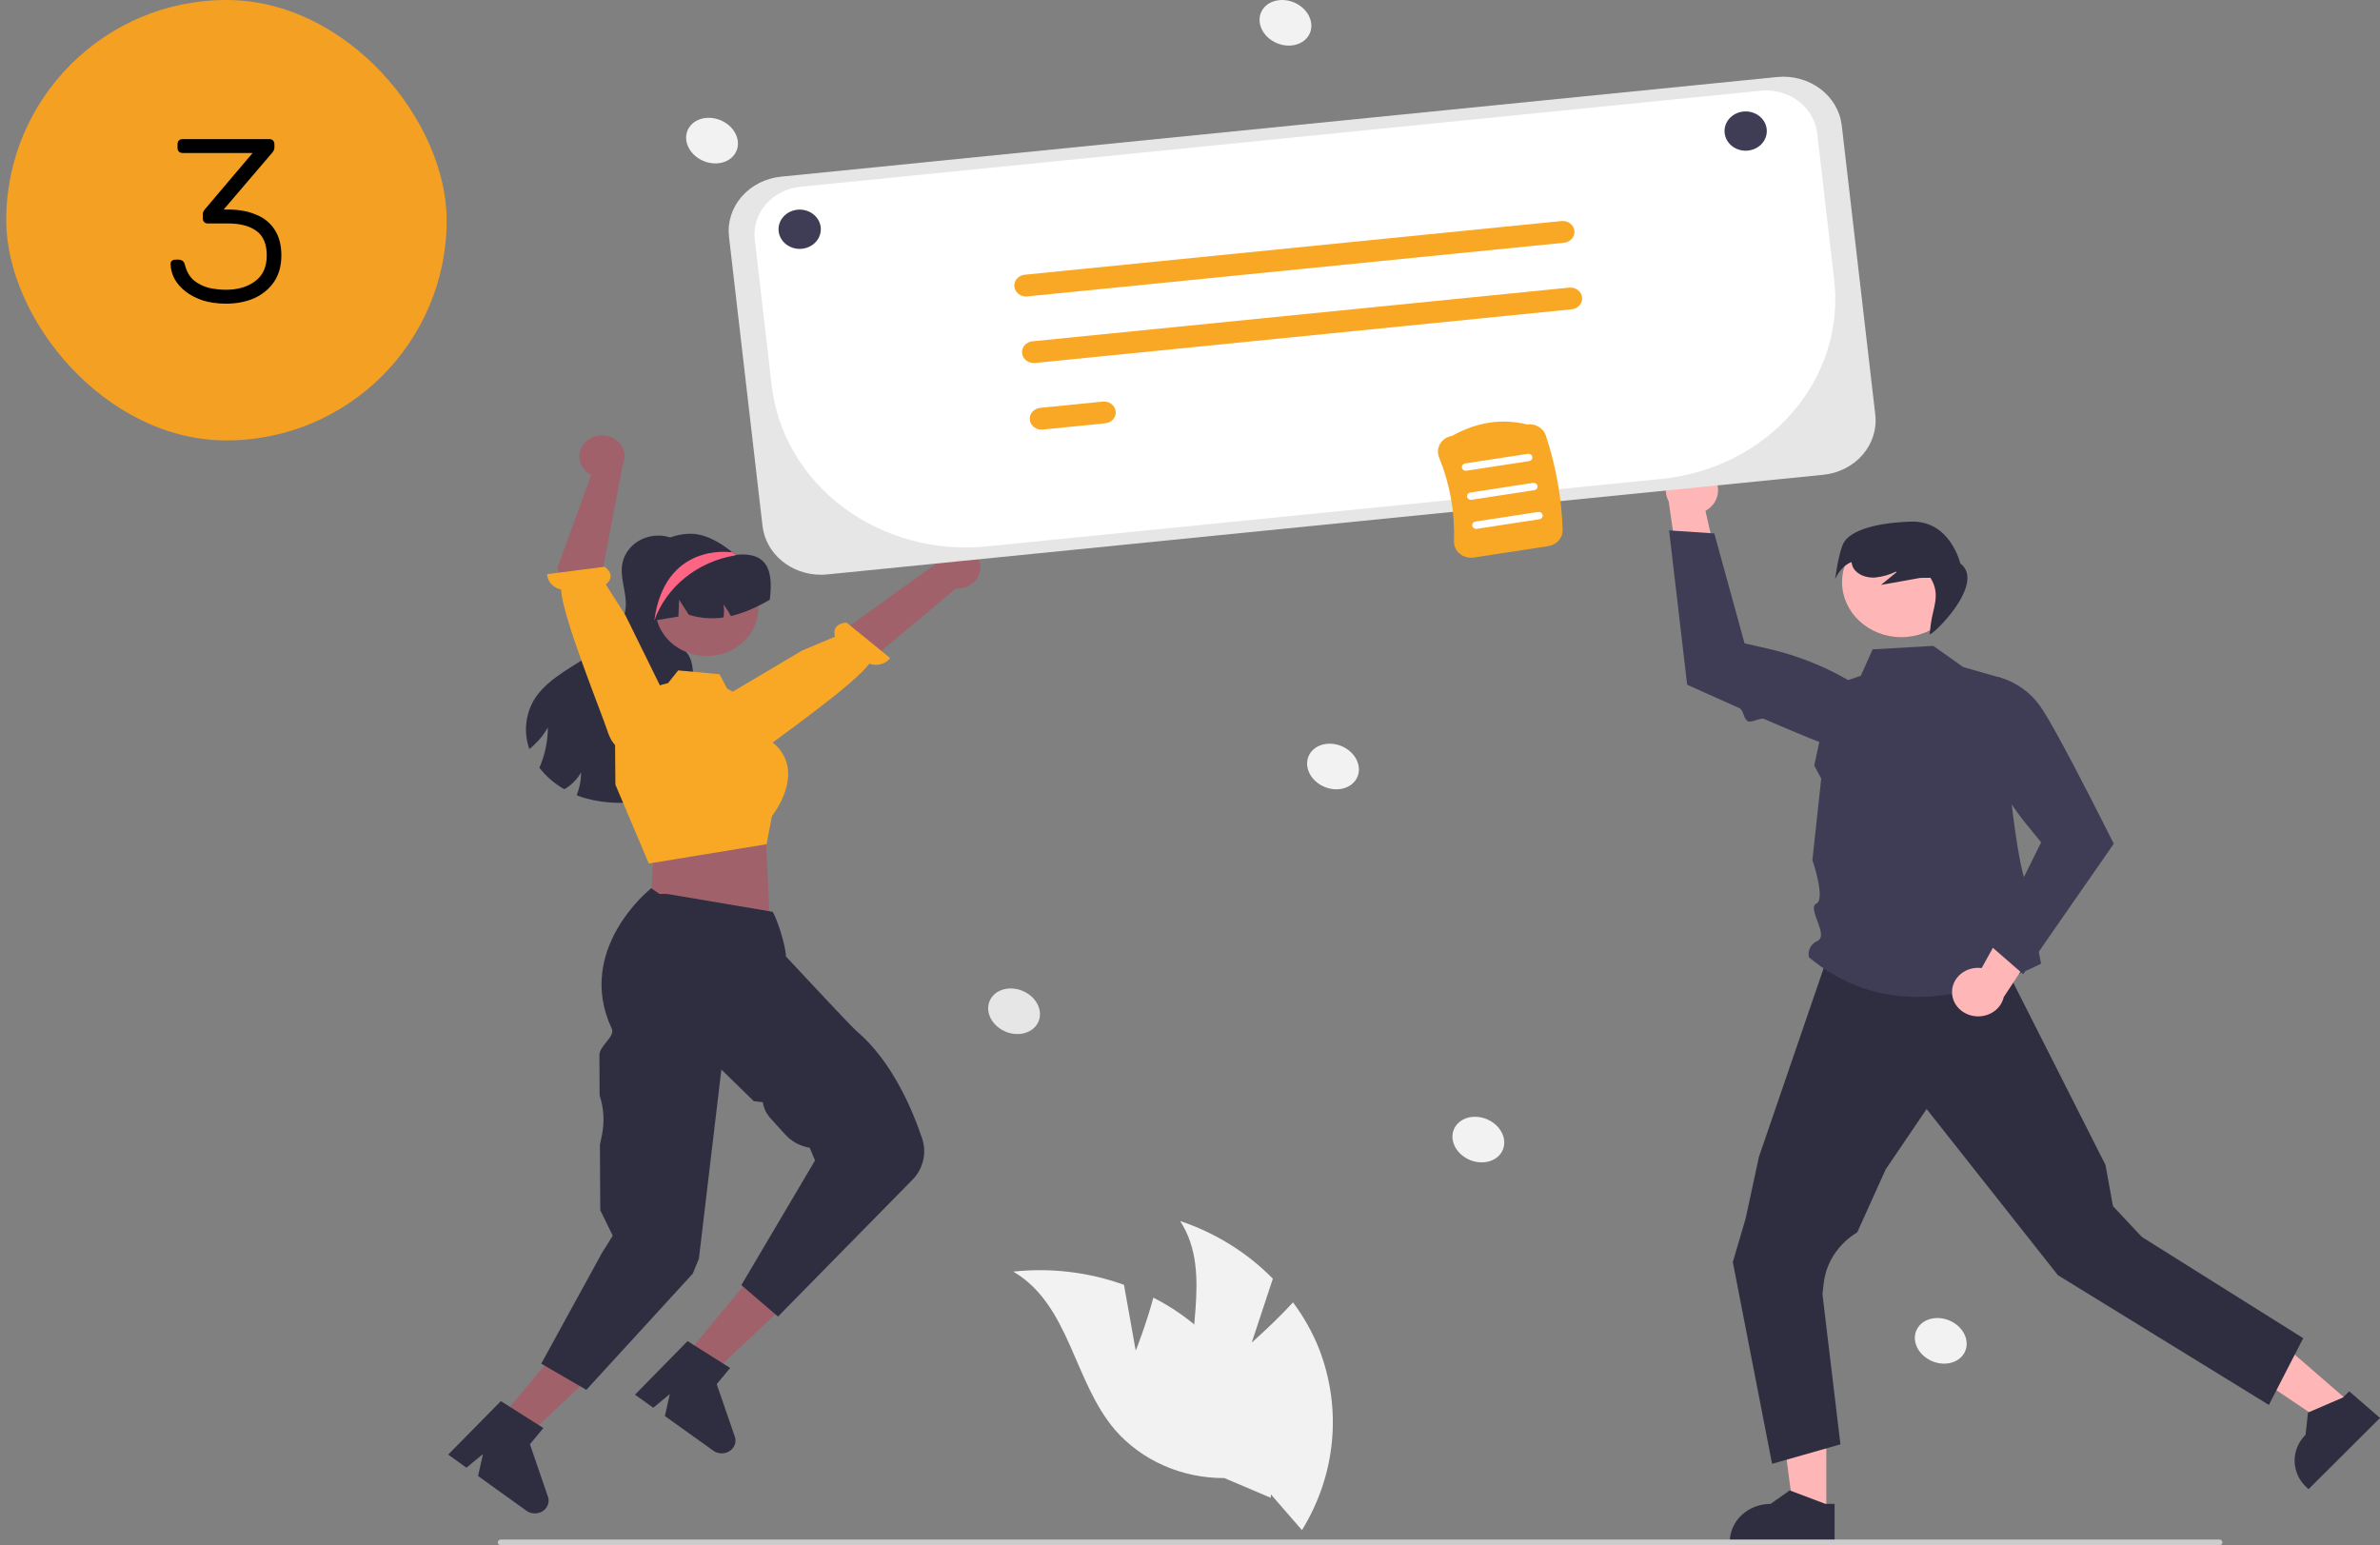 <svg width="308" height="200" viewBox="0 0 308 200" fill="none" xmlns="http://www.w3.org/2000/svg">
<rect x="0" y="0" width="308" height="200" fill="#808080" stroke="none"/>
<rect x="0.805" width="57" height="57" rx="28.5" fill="#F4A022"/>
<path d="M29.242 39.3C28.122 39.3 27.122 39.16 26.242 38.88C25.362 38.58 24.612 38.19 23.992 37.71C23.392 37.23 22.922 36.69 22.582 36.09C22.262 35.47 22.092 34.83 22.072 34.17C22.072 33.99 22.132 33.85 22.252 33.75C22.372 33.65 22.522 33.6 22.702 33.6H23.122C23.282 33.6 23.432 33.64 23.572 33.72C23.732 33.8 23.852 33.99 23.932 34.29C24.152 35.15 24.542 35.82 25.102 36.3C25.682 36.76 26.332 37.08 27.052 37.26C27.792 37.42 28.522 37.5 29.242 37.5C30.782 37.5 32.042 37.13 33.022 36.39C34.022 35.65 34.522 34.54 34.522 33.06C34.522 31.58 34.072 30.52 33.172 29.88C32.292 29.24 31.082 28.92 29.542 28.92H26.902C26.702 28.92 26.542 28.86 26.422 28.74C26.302 28.62 26.242 28.46 26.242 28.26V27.81C26.242 27.65 26.262 27.52 26.302 27.42C26.362 27.3 26.432 27.19 26.512 27.09L32.692 19.8H23.632C23.432 19.8 23.272 19.74 23.152 19.62C23.032 19.5 22.972 19.34 22.972 19.14V18.69C22.972 18.47 23.032 18.3 23.152 18.18C23.272 18.06 23.432 18 23.632 18H34.822C35.042 18 35.212 18.06 35.332 18.18C35.452 18.3 35.512 18.47 35.512 18.69V19.14C35.512 19.26 35.482 19.37 35.422 19.47C35.382 19.55 35.332 19.63 35.272 19.71L28.942 27.12H29.542C30.922 27.12 32.122 27.34 33.142 27.78C34.182 28.2 34.982 28.85 35.542 29.73C36.122 30.61 36.412 31.72 36.412 33.06C36.412 34.38 36.102 35.51 35.482 36.45C34.862 37.37 34.012 38.08 32.932 38.58C31.852 39.06 30.622 39.3 29.242 39.3Z" fill="black"/>
<g clip-path="url(#clip0_1_4051)">
<path d="M161.991 173.751L164.722 165.491C161.437 162.132 157.318 159.569 152.725 158.024C157.213 164.931 152.864 173.941 154.676 181.831C155.262 184.288 156.435 186.591 158.109 188.569C159.782 190.547 161.914 192.15 164.346 193.259L168.489 198.028C170.662 194.503 171.985 190.582 172.369 186.536C172.753 182.489 172.188 178.414 170.713 174.59C169.862 172.452 168.726 170.423 167.329 168.549C164.867 171.238 161.991 173.751 161.991 173.751Z" fill="#F2F2F2"/>
<path d="M146.978 174.807L145.456 166.282C140.903 164.637 135.986 164.049 131.133 164.569C138.466 168.892 138.899 178.758 144.309 185.069C146.013 187.025 148.169 188.601 150.617 189.678C153.065 190.755 155.742 191.307 158.451 191.292L164.449 193.844C164.701 189.789 164.003 185.731 162.404 181.95C160.805 178.169 158.342 174.756 155.186 171.944C153.399 170.383 151.407 169.038 149.258 167.939C148.345 171.366 146.978 174.807 146.978 174.807Z" fill="#F2F2F2"/>
<path d="M236.346 195.909L232.139 195.908L230.139 180.839L236.346 180.839L236.346 195.909Z" fill="#FFB6B6"/>
<path d="M237.417 199.696L223.855 199.695V199.536C223.856 198.236 224.412 196.988 225.402 196.069C226.392 195.149 227.734 194.633 229.134 194.633H229.134L231.612 192.887L236.233 194.633L237.417 194.633L237.417 199.696Z" fill="#2F2E41"/>
<path d="M304.287 181.658L301.419 184.516L288.188 175.601L292.42 171.383L304.287 181.658Z" fill="#FFB6B6"/>
<path d="M308.001 183.511L298.754 192.726L298.629 192.618C297.605 191.731 297.002 190.503 296.952 189.203C296.903 187.904 297.412 186.639 298.366 185.688L298.366 185.688L298.681 182.814L303.207 180.864L304.014 180.059L308.001 183.511Z" fill="#2F2E41"/>
<path d="M298.063 173.189L293.617 181.826L266.319 165.036L262.347 160.01L249.326 143.529L244.033 151.331L240.35 159.487C239.149 160.214 238.138 161.18 237.388 162.314C236.639 163.449 236.17 164.724 236.015 166.047L235.847 167.491L238.174 186.926L229.328 189.449L224.248 163.341L225.909 157.684L227.619 149.742L236.227 124.648H259.263L272.476 150.772L273.441 156.096L277.188 160.089L298.063 173.189Z" fill="#2F2E41"/>
<path d="M250.189 83.59L254.067 86.333L258.743 87.668C258.743 87.668 260.677 112.931 262.419 114.549C264.161 116.167 262.59 116.211 262.94 118.313C263.29 120.415 264.141 124.724 264.141 124.724C252.381 130.507 242.244 130.662 234.101 123.896C233.997 123.477 234.05 123.038 234.251 122.651C234.452 122.264 234.79 121.953 235.208 121.769C236.723 121.022 233.81 117.535 235.049 116.952C236.288 116.37 234.546 111.312 234.546 111.312L235.688 100.761L234.785 99.075L236.989 88.755L240.812 87.458L242.339 84.04L250.189 83.59Z" fill="#3F3D56"/>
<path d="M252.619 128.49C252.602 128.034 252.692 127.58 252.884 127.16C253.077 126.739 253.365 126.363 253.731 126.058C254.096 125.753 254.529 125.526 254.999 125.393C255.469 125.26 255.965 125.224 256.452 125.288L261.917 115.421L264.962 120.446L259.305 129.046C259.135 129.798 258.673 130.466 258.008 130.923C257.343 131.38 256.521 131.595 255.697 131.527C254.872 131.458 254.104 131.111 253.537 130.552C252.97 129.992 252.643 129.259 252.619 128.49H252.619Z" fill="#FFB6B6"/>
<path d="M261.823 126.076L273.545 109.2L273.507 109.123C273.462 109.034 270.808 103.708 268.236 98.831C267.84 98.08 267.446 97.339 267.063 96.63C266.898 96.324 266.736 96.024 266.576 95.731C265.495 93.753 264.552 92.118 263.988 91.341C262.742 89.585 260.887 88.277 258.73 87.636L258.676 87.623L258.624 87.643C257.57 88.056 256.698 88.791 256.153 89.727C255.609 90.662 255.423 91.742 255.628 92.788C256.645 97.835 258.91 102.593 262.246 106.687L264.146 109.014L257.542 122.351L261.823 126.076Z" fill="#3F3D56"/>
<path d="M221.515 61.388C221.838 61.732 222.075 62.138 222.211 62.576C222.347 63.015 222.377 63.476 222.3 63.927C222.223 64.378 222.041 64.808 221.766 65.186C221.491 65.564 221.13 65.882 220.708 66.117L223.152 76.979L217.38 74.856L215.945 64.867C215.567 64.183 215.473 63.394 215.679 62.65C215.886 61.906 216.38 61.258 217.066 60.829C217.753 60.4 218.585 60.22 219.405 60.323C220.225 60.426 220.976 60.805 221.515 61.388H221.515Z" fill="#FFB6B6"/>
<path d="M216.002 68.646L218.336 88.613L218.419 88.651C218.487 88.682 221.444 90.029 225.074 91.634C225.686 91.904 225.598 93.077 226.238 93.357C226.679 93.55 227.843 92.85 228.289 93.043C232.256 94.767 236.268 96.442 237.867 96.897C240.025 97.532 242.353 97.462 244.463 96.699L244.514 96.678L244.54 96.632C245.08 95.694 245.258 94.613 245.048 93.568C244.837 92.522 244.249 91.575 243.38 90.882C239.169 87.556 234.184 85.185 228.817 83.956L225.764 83.26L221.853 69.037L216.002 68.646Z" fill="#3F3D56"/>
<path d="M246.055 82.459C250.292 82.459 253.726 79.269 253.726 75.334C253.726 71.399 250.292 68.209 246.055 68.209C241.819 68.209 238.385 71.399 238.385 75.334C238.385 79.269 241.819 82.459 246.055 82.459Z" fill="#FFB6B6"/>
<path d="M238.44 70.559C239.071 68.854 242.211 67.672 247.302 67.508C252.392 67.343 253.683 72.916 253.683 72.916C257.082 75.477 250.054 82.333 249.714 82.086L249.867 80.798C250.12 78.664 251.196 76.999 249.828 74.776L248.515 74.79C246.818 75.093 245.122 75.396 243.426 75.699L245.434 74.056L245.377 73.975C244.523 74.388 243.593 74.65 242.636 74.748C241.557 74.807 240.376 74.408 239.859 73.526C239.721 73.283 239.637 73.018 239.611 72.744C238.156 73.285 237.49 74.951 237.49 74.951C237.49 74.951 237.809 72.264 238.44 70.559Z" fill="#2F2E41"/>
<path d="M88.904 70.987C88.8 70.864 88.688 70.748 88.568 70.638C88.597 70.6 88.627 70.56 88.656 70.522L88.904 70.987Z" fill="#2F2E41"/>
<path d="M90.396 99.644C89.142 101.714 86.636 102.87 84.152 103.435C81.362 104.114 78.424 104.062 75.664 103.283C75.314 103.178 74.964 103.056 74.625 102.92C74.788 102.518 74.917 102.105 75.011 101.684C75.138 101.114 75.202 100.534 75.201 99.952C74.925 100.453 74.567 100.912 74.14 101.311C73.81 101.633 73.436 101.912 73.027 102.141C71.759 101.426 70.66 100.478 69.799 99.356C69.854 99.231 69.909 99.105 69.96 98.98C70.224 98.325 70.434 97.652 70.587 96.967C70.794 96.041 70.898 95.098 70.897 94.152C70.447 94.967 69.864 95.712 69.168 96.361C68.959 96.568 68.738 96.764 68.504 96.947C68.143 95.927 68.003 94.85 68.093 93.779C68.183 92.709 68.501 91.665 69.029 90.709C70.474 88.229 73.275 86.755 75.77 85.153C78.269 83.55 80.767 81.382 80.979 78.566C81.121 76.665 80.172 74.761 80.552 72.891C80.711 72.102 81.101 71.369 81.678 70.772C82.255 70.175 82.997 69.736 83.824 69.504C84.651 69.271 85.531 69.254 86.367 69.454C87.204 69.654 87.966 70.063 88.569 70.638C87.154 72.501 85.746 74.429 85.173 76.645C84.59 78.901 85.067 81.548 86.982 83.042C87.639 83.557 88.445 83.923 88.952 84.567C89.627 85.42 89.63 86.559 89.74 87.609C89.959 89.652 90.677 91.617 91.064 93.64C91.454 95.66 91.476 97.852 90.396 99.644Z" fill="#2F2E41"/>
<path d="M64.674 183.667L68.003 186.056L79.508 175.265L74.594 171.739L64.674 183.667Z" fill="#A0616A"/>
<path d="M64.816 181.332L70.321 184.817L68.579 186.912L70.912 193.712C71.028 194.048 71.024 194.409 70.903 194.743C70.781 195.077 70.548 195.367 70.237 195.569C69.926 195.771 69.554 195.875 69.175 195.867C68.795 195.859 68.429 195.738 68.128 195.522L61.864 191.026L62.507 188.179L60.362 189.948L58 188.253L64.816 181.332Z" fill="#2F2E41"/>
<path d="M81.564 77.006C81.564 78.215 81.883 79.404 82.493 80.471C83.103 81.538 83.986 82.45 85.064 83.126C86.141 83.802 87.382 84.222 88.675 84.349C89.969 84.476 91.276 84.306 92.482 83.854C93.688 83.403 94.757 82.683 95.593 81.758C96.43 80.833 97.01 79.731 97.281 78.549C97.553 77.368 97.508 76.142 97.15 74.981C96.793 73.819 96.134 72.757 95.231 71.887L95.193 71.851C95.13 71.789 95.066 71.727 94.999 71.668C94.999 71.668 94.998 71.668 94.998 71.668C94.998 71.668 94.997 71.668 94.997 71.667C94.997 71.667 94.996 71.667 94.996 71.666C94.996 71.666 94.996 71.666 94.996 71.665C94.913 71.594 94.831 71.524 94.745 71.456C93.347 70.316 91.381 69.079 89.376 69.079C84.986 69.079 81.564 72.929 81.564 77.006Z" fill="#2F2E41"/>
<path d="M126.854 73.216C126.892 73.609 126.837 74.006 126.692 74.378C126.547 74.749 126.317 75.087 126.016 75.367C125.716 75.647 125.353 75.862 124.953 75.997C124.553 76.133 124.126 76.185 123.703 76.151L104.027 92.653L100.641 87.686L121.046 73.026C121.155 72.369 121.521 71.771 122.073 71.347C122.625 70.923 123.325 70.701 124.041 70.725C124.757 70.748 125.439 71.014 125.957 71.474C126.476 71.933 126.795 72.553 126.854 73.216V73.216Z" fill="#A0616A"/>
<path d="M95.617 97.635C95.617 97.635 96.349 98.891 98.85 96.951C100.852 95.399 110.443 88.658 112.509 85.896C112.981 86.07 113.502 86.093 113.989 85.961C114.477 85.83 114.903 85.551 115.201 85.17L109.54 80.564C107.846 80.745 107.882 81.802 108.059 82.402L103.788 84.2L92.76 90.746L95.07 96.735L95.617 97.635Z" fill="#F9A826"/>
<path d="M84.933 109.206L84.52 111.031L84.17 117.76L99.587 118.547L99.108 108.197L97.614 105.916L84.933 109.206Z" fill="#A0616A"/>
<path d="M91.468 84.903C95.147 84.903 98.13 82.132 98.13 78.714C98.13 75.296 95.147 72.525 91.468 72.525C87.788 72.525 84.805 75.296 84.805 78.714C84.805 82.132 87.788 84.903 91.468 84.903Z" fill="#A0616A"/>
<path d="M79.639 101.543L79.598 96.398C79.597 94.547 80.271 92.75 81.511 91.301C82.751 89.851 84.482 88.835 86.424 88.417L86.449 88.412L87.766 86.763L93.119 87.26L94.1 89.123L97.979 91.268L99.472 95.728C100.12 96.129 100.672 96.649 101.094 97.257C101.516 97.865 101.799 98.546 101.926 99.26C102.433 102.268 100.165 105.278 99.895 105.623L99.201 109.259L84.082 111.737L83.96 111.751L79.639 101.543Z" fill="#F9A826"/>
<path d="M99.621 77.611C98.844 78.068 98.038 78.481 97.207 78.847C96.363 79.224 95.481 79.52 94.573 79.732C94.314 79.202 93.996 78.699 93.625 78.231C93.72 78.786 93.723 79.352 93.632 79.908C92.128 80.133 90.587 80.016 89.142 79.566L87.888 77.611L87.793 79.793C86.753 79.969 85.717 80.135 84.678 80.308C84.616 80.314 84.554 80.328 84.495 80.338C83.85 77.634 84.765 74.656 86.801 72.854C87.811 71.968 89.072 71.367 90.435 71.121C91.799 70.875 93.21 70.994 94.504 71.464C94.668 71.525 94.836 71.593 94.996 71.664C94.996 71.665 94.996 71.665 94.997 71.666C94.997 71.666 94.997 71.666 94.997 71.667C94.998 71.667 94.998 71.667 94.999 71.668C94.999 71.668 95 71.668 95 71.668C95.095 71.712 95.175 71.817 95.281 71.807C99.833 71.336 99.979 74.615 99.621 77.611Z" fill="#2F2E41"/>
<path d="M88.535 175.686L91.869 178.069L103.351 167.256L98.43 163.74L88.535 175.686Z" fill="#A0616A"/>
<path d="M88.975 173.567L94.488 177.042L92.75 179.139L95.098 185.936C95.214 186.271 95.211 186.633 95.091 186.967C94.97 187.301 94.737 187.591 94.427 187.793C94.117 187.996 93.744 188.101 93.365 188.094C92.986 188.086 92.619 187.966 92.318 187.751L86.043 183.266L86.681 180.418L84.54 182.191L82.174 180.5L88.975 173.567Z" fill="#2F2E41"/>
<path d="M77.717 162.49L77.717 162.45L79.297 159.92L77.683 156.627L77.635 148.168L77.897 146.898C78.248 145.19 78.146 143.428 77.598 141.765L77.569 136.616C77.512 135.326 79.663 134.192 79.162 133.116C74.42 122.952 84.004 115.197 84.068 115.135L84.264 114.946L85.327 115.694L86.338 115.695L99.987 118.005L100.085 118.176C100.622 119.111 101.658 122.335 101.719 123.794C102.4 124.525 110.148 132.854 110.836 133.432C115.491 137.344 118.156 143.819 119.33 147.331C119.621 148.199 119.68 149.119 119.501 150.013C119.322 150.907 118.91 151.746 118.302 152.459L100.682 170.387L95.94 166.321L105.474 150.182L104.787 148.545C103.553 148.333 102.437 147.731 101.628 146.84L99.697 144.712C99.163 144.124 98.823 143.405 98.719 142.641L97.549 142.511L93.355 138.42L90.445 162.896L89.654 164.83L75.879 179.874L70.043 176.485L77.717 162.49Z" fill="#2F2E41"/>
<path d="M75.614 57.393C75.349 57.702 75.161 58.062 75.062 58.446C74.963 58.831 74.956 59.231 75.042 59.618C75.127 60.005 75.303 60.37 75.557 60.687C75.811 61.005 76.137 61.266 76.511 61.454L72.131 73.5L75.708 86.266L81.475 83.844L77.916 74.215L80.579 60.199C80.877 59.594 80.925 58.908 80.715 58.272C80.504 57.636 80.05 57.094 79.438 56.748C78.826 56.402 78.099 56.276 77.394 56.395C76.689 56.514 76.056 56.869 75.614 57.393Z" fill="#A0616A"/>
<path d="M80.893 96.784C80.893 96.784 79.538 97.46 78.596 94.563C77.842 92.244 72.709 79.652 72.617 76.29C72.12 76.194 71.671 75.947 71.342 75.589C71.012 75.23 70.82 74.78 70.797 74.309L78.252 73.351C79.56 74.367 78.904 75.231 78.402 75.643L80.941 79.638L86.248 90.423L81.881 96.312L80.893 96.784Z" fill="#F9A826"/>
<path d="M84.676 80.307C85.441 78.162 86.814 76.249 88.65 74.767C90.486 73.285 92.717 72.289 95.11 71.884C95.12 71.881 95.152 71.869 95.193 71.851C95.218 71.837 95.25 71.822 95.282 71.807C95.187 71.757 95.094 71.713 94.999 71.668C94.999 71.668 94.998 71.668 94.998 71.668C94.997 71.668 94.997 71.668 94.997 71.667C94.996 71.667 94.996 71.667 94.996 71.666C94.996 71.666 94.996 71.666 94.996 71.665C94.913 71.594 94.831 71.524 94.745 71.456L94.503 71.465C94.503 71.465 86.014 70.216 84.676 80.307Z" fill="#FD6584"/>
<path d="M194.219 149.278C195.145 147.984 194.597 146.132 192.994 145.142C191.391 144.151 189.34 144.396 188.414 145.69C187.487 146.984 188.036 148.836 189.639 149.826C191.242 150.817 193.292 150.571 194.219 149.278Z" fill="#F2F2F2"/>
<path d="M175.41 100.994C176.337 99.701 175.788 97.849 174.185 96.858C172.582 95.867 170.532 96.113 169.605 97.406C168.679 98.7 169.227 100.552 170.83 101.543C172.433 102.533 174.484 102.288 175.41 100.994Z" fill="#F2F2F2"/>
<path d="M254.061 175.325C254.987 174.032 254.439 172.18 252.836 171.189C251.233 170.199 249.182 170.444 248.256 171.738C247.329 173.031 247.878 174.883 249.481 175.874C251.084 176.865 253.134 176.619 254.061 175.325Z" fill="#F2F2F2"/>
<path d="M95.049 19.992C95.975 18.699 95.427 16.847 93.824 15.856C92.221 14.865 90.171 15.111 89.244 16.405C88.317 17.698 88.866 19.55 90.469 20.541C92.072 21.531 94.123 21.286 95.049 19.992Z" fill="#F2F2F2"/>
<path d="M169.256 4.745C170.183 3.451 169.634 1.599 168.031 0.609C166.428 -0.382 164.378 -0.136 163.451 1.157C162.525 2.451 163.073 4.303 164.676 5.293C166.279 6.284 168.33 6.038 169.256 4.745Z" fill="#F2F2F2"/>
<path d="M134.135 132.669C135.062 131.375 134.513 129.523 132.91 128.533C131.307 127.542 129.256 127.788 128.33 129.081C127.403 130.375 127.952 132.227 129.555 133.218C131.158 134.208 133.208 133.963 134.135 132.669Z" fill="#E6E6E6"/>
<path d="M287.205 200H64.83C64.722 200 64.619 199.96 64.543 199.889C64.467 199.818 64.424 199.722 64.424 199.622C64.424 199.522 64.467 199.426 64.543 199.355C64.619 199.284 64.722 199.244 64.83 199.244H287.205C287.313 199.244 287.417 199.283 287.493 199.354C287.569 199.425 287.612 199.521 287.612 199.622C287.612 199.722 287.569 199.818 287.493 199.889C287.417 199.96 287.313 200 287.205 200Z" fill="#CCCCCC"/>
<path d="M106.22 74.383C104.349 74.378 102.546 73.732 101.155 72.57C99.764 71.408 98.884 69.811 98.681 68.083L94.34 30.63C94.126 28.77 94.716 26.908 95.979 25.451C97.242 23.995 99.075 23.064 101.077 22.861L229.98 9.969C231.982 9.77 233.987 10.318 235.555 11.491C237.123 12.664 238.126 14.367 238.343 16.226L242.685 53.68C242.898 55.539 242.308 57.402 241.045 58.858C239.782 60.315 237.949 61.246 235.948 61.449L235.929 61.291L235.948 61.449L107.044 74.341C106.77 74.369 106.495 74.383 106.22 74.383Z" fill="#E6E6E6"/>
<path d="M228.56 11.707C228.318 11.707 228.076 11.72 227.835 11.744L103.579 24.172C102.71 24.259 101.868 24.504 101.101 24.893C100.334 25.282 99.657 25.808 99.109 26.44C98.561 27.072 98.152 27.798 97.906 28.577C97.66 29.356 97.581 30.172 97.675 30.979L99.87 49.916C100.225 52.977 101.225 55.944 102.814 58.646C104.403 61.349 106.55 63.733 109.131 65.665C111.712 67.597 114.678 69.037 117.858 69.904C121.039 70.771 124.372 71.048 127.668 70.718L215.041 61.979C218.326 61.651 221.51 60.724 224.41 59.252C227.31 57.781 229.87 55.793 231.943 53.403C234.016 51.012 235.562 48.266 236.493 45.32C237.423 42.375 237.72 39.288 237.366 36.236L235.163 17.228C234.988 15.714 234.217 14.313 232.998 13.294C231.78 12.276 230.199 11.71 228.56 11.707V11.707Z" fill="white"/>
<path d="M202.395 31.415L132.946 38.361C132.748 38.382 132.547 38.365 132.355 38.313C132.163 38.261 131.985 38.174 131.829 38.058C131.673 37.942 131.544 37.798 131.448 37.635C131.352 37.472 131.292 37.294 131.27 37.109C131.249 36.925 131.267 36.738 131.323 36.56C131.38 36.382 131.473 36.216 131.599 36.072C131.724 35.927 131.879 35.807 132.054 35.718C132.23 35.63 132.422 35.574 132.621 35.554L202.069 28.608C202.268 28.588 202.469 28.604 202.66 28.656C202.852 28.708 203.031 28.795 203.187 28.911C203.342 29.028 203.472 29.171 203.567 29.334C203.663 29.497 203.724 29.676 203.745 29.86C203.766 30.045 203.748 30.231 203.692 30.409C203.636 30.587 203.542 30.753 203.417 30.898C203.291 31.042 203.137 31.162 202.961 31.251C202.786 31.34 202.593 31.396 202.395 31.415Z" fill="#F9A826"/>
<path d="M203.393 40.031L133.944 46.977C133.543 47.017 133.142 46.908 132.828 46.673C132.514 46.438 132.314 46.097 132.27 45.725C132.227 45.352 132.345 44.979 132.598 44.688C132.851 44.396 133.218 44.21 133.619 44.17L203.067 37.224C203.468 37.184 203.869 37.293 204.183 37.528C204.497 37.763 204.698 38.104 204.741 38.476C204.784 38.848 204.666 39.221 204.413 39.513C204.161 39.804 203.793 39.991 203.393 40.031Z" fill="#F9A826"/>
<path d="M143.035 54.783L134.942 55.593C134.541 55.633 134.14 55.523 133.826 55.288C133.512 55.053 133.312 54.712 133.269 54.34C133.225 53.968 133.343 53.595 133.596 53.303C133.849 53.012 134.216 52.825 134.617 52.785L142.71 51.976C142.909 51.956 143.11 51.972 143.301 52.024C143.493 52.076 143.672 52.163 143.827 52.279C143.983 52.396 144.112 52.539 144.208 52.702C144.304 52.865 144.364 53.044 144.386 53.228C144.407 53.413 144.389 53.599 144.333 53.777C144.277 53.955 144.183 54.121 144.058 54.266C143.932 54.41 143.777 54.53 143.602 54.619C143.427 54.708 143.234 54.764 143.035 54.783Z" fill="#F9A826"/>
<path d="M103.488 32.21C104.999 32.21 106.223 31.072 106.223 29.669C106.223 28.265 104.999 27.128 103.488 27.128C101.977 27.128 100.752 28.265 100.752 29.669C100.752 31.072 101.977 32.21 103.488 32.21Z" fill="#3F3D56"/>
<path d="M225.91 19.504C227.42 19.504 228.645 18.366 228.645 16.963C228.645 15.559 227.42 14.421 225.91 14.421C224.399 14.421 223.174 15.559 223.174 16.963C223.174 18.366 224.399 19.504 225.91 19.504Z" fill="#3F3D56"/>
<path d="M188.924 71.674C188.673 71.469 188.474 71.215 188.341 70.929C188.209 70.644 188.147 70.335 188.159 70.024C188.297 66.333 187.642 62.653 186.234 59.2C186.115 58.909 186.067 58.598 186.093 58.288C186.119 57.978 186.22 57.678 186.387 57.408C186.547 57.15 186.766 56.926 187.029 56.755C187.292 56.583 187.592 56.467 187.908 56.414C191.088 54.632 194.348 54.131 197.599 54.927C198.123 54.855 198.657 54.96 199.106 55.221C199.555 55.483 199.889 55.884 200.048 56.354C201.364 60.323 202.097 64.44 202.225 68.591C202.237 69.089 202.055 69.575 201.713 69.959C201.371 70.342 200.892 70.598 200.362 70.68L190.742 72.156C190.419 72.207 190.089 72.189 189.774 72.106C189.46 72.023 189.169 71.875 188.924 71.674Z" fill="#F9A826"/>
<path d="M189.779 60.92L197.876 59.678C197.943 59.667 198.007 59.645 198.064 59.612C198.121 59.579 198.171 59.536 198.21 59.485C198.25 59.434 198.278 59.377 198.293 59.316C198.309 59.255 198.311 59.191 198.3 59.13C198.289 59.068 198.265 59.008 198.229 58.955C198.194 58.902 198.147 58.856 198.092 58.819C198.037 58.783 197.975 58.757 197.909 58.743C197.844 58.729 197.776 58.727 197.709 58.737L189.612 59.98C189.478 60.001 189.358 60.07 189.279 60.173C189.2 60.276 189.168 60.403 189.19 60.528C189.213 60.652 189.287 60.763 189.397 60.837C189.508 60.91 189.645 60.94 189.779 60.92Z" fill="white"/>
<path d="M190.447 64.681L198.545 63.438C198.679 63.418 198.799 63.348 198.878 63.246C198.957 63.143 198.989 63.015 198.967 62.891C198.945 62.766 198.87 62.654 198.76 62.581C198.649 62.507 198.512 62.477 198.377 62.498L190.28 63.741C190.214 63.751 190.15 63.773 190.092 63.806C190.035 63.839 189.985 63.882 189.946 63.933C189.907 63.984 189.878 64.042 189.863 64.103C189.848 64.164 189.845 64.227 189.856 64.289C189.867 64.35 189.891 64.41 189.927 64.463C189.963 64.516 190.009 64.562 190.064 64.599C190.119 64.635 190.181 64.661 190.247 64.675C190.313 64.689 190.381 64.691 190.447 64.681Z" fill="white"/>
<path d="M191.116 68.442L199.213 67.199C199.348 67.179 199.468 67.109 199.547 67.007C199.626 66.904 199.658 66.776 199.636 66.651C199.614 66.527 199.539 66.415 199.429 66.342C199.318 66.268 199.18 66.239 199.046 66.259L190.949 67.502C190.882 67.512 190.819 67.534 190.762 67.567C190.704 67.6 190.655 67.644 190.615 67.694C190.576 67.745 190.548 67.803 190.533 67.864C190.518 67.925 190.515 67.988 190.526 68.049C190.537 68.111 190.561 68.17 190.597 68.224C190.632 68.277 190.679 68.323 190.734 68.359C190.789 68.396 190.85 68.422 190.916 68.436C190.982 68.45 191.05 68.452 191.116 68.442Z" fill="white"/>
</g>
<defs>
<clipPath id="clip0_1_4051">
<rect width="250" height="200" fill="white" transform="translate(58)"/>
</clipPath>
</defs>
</svg>
